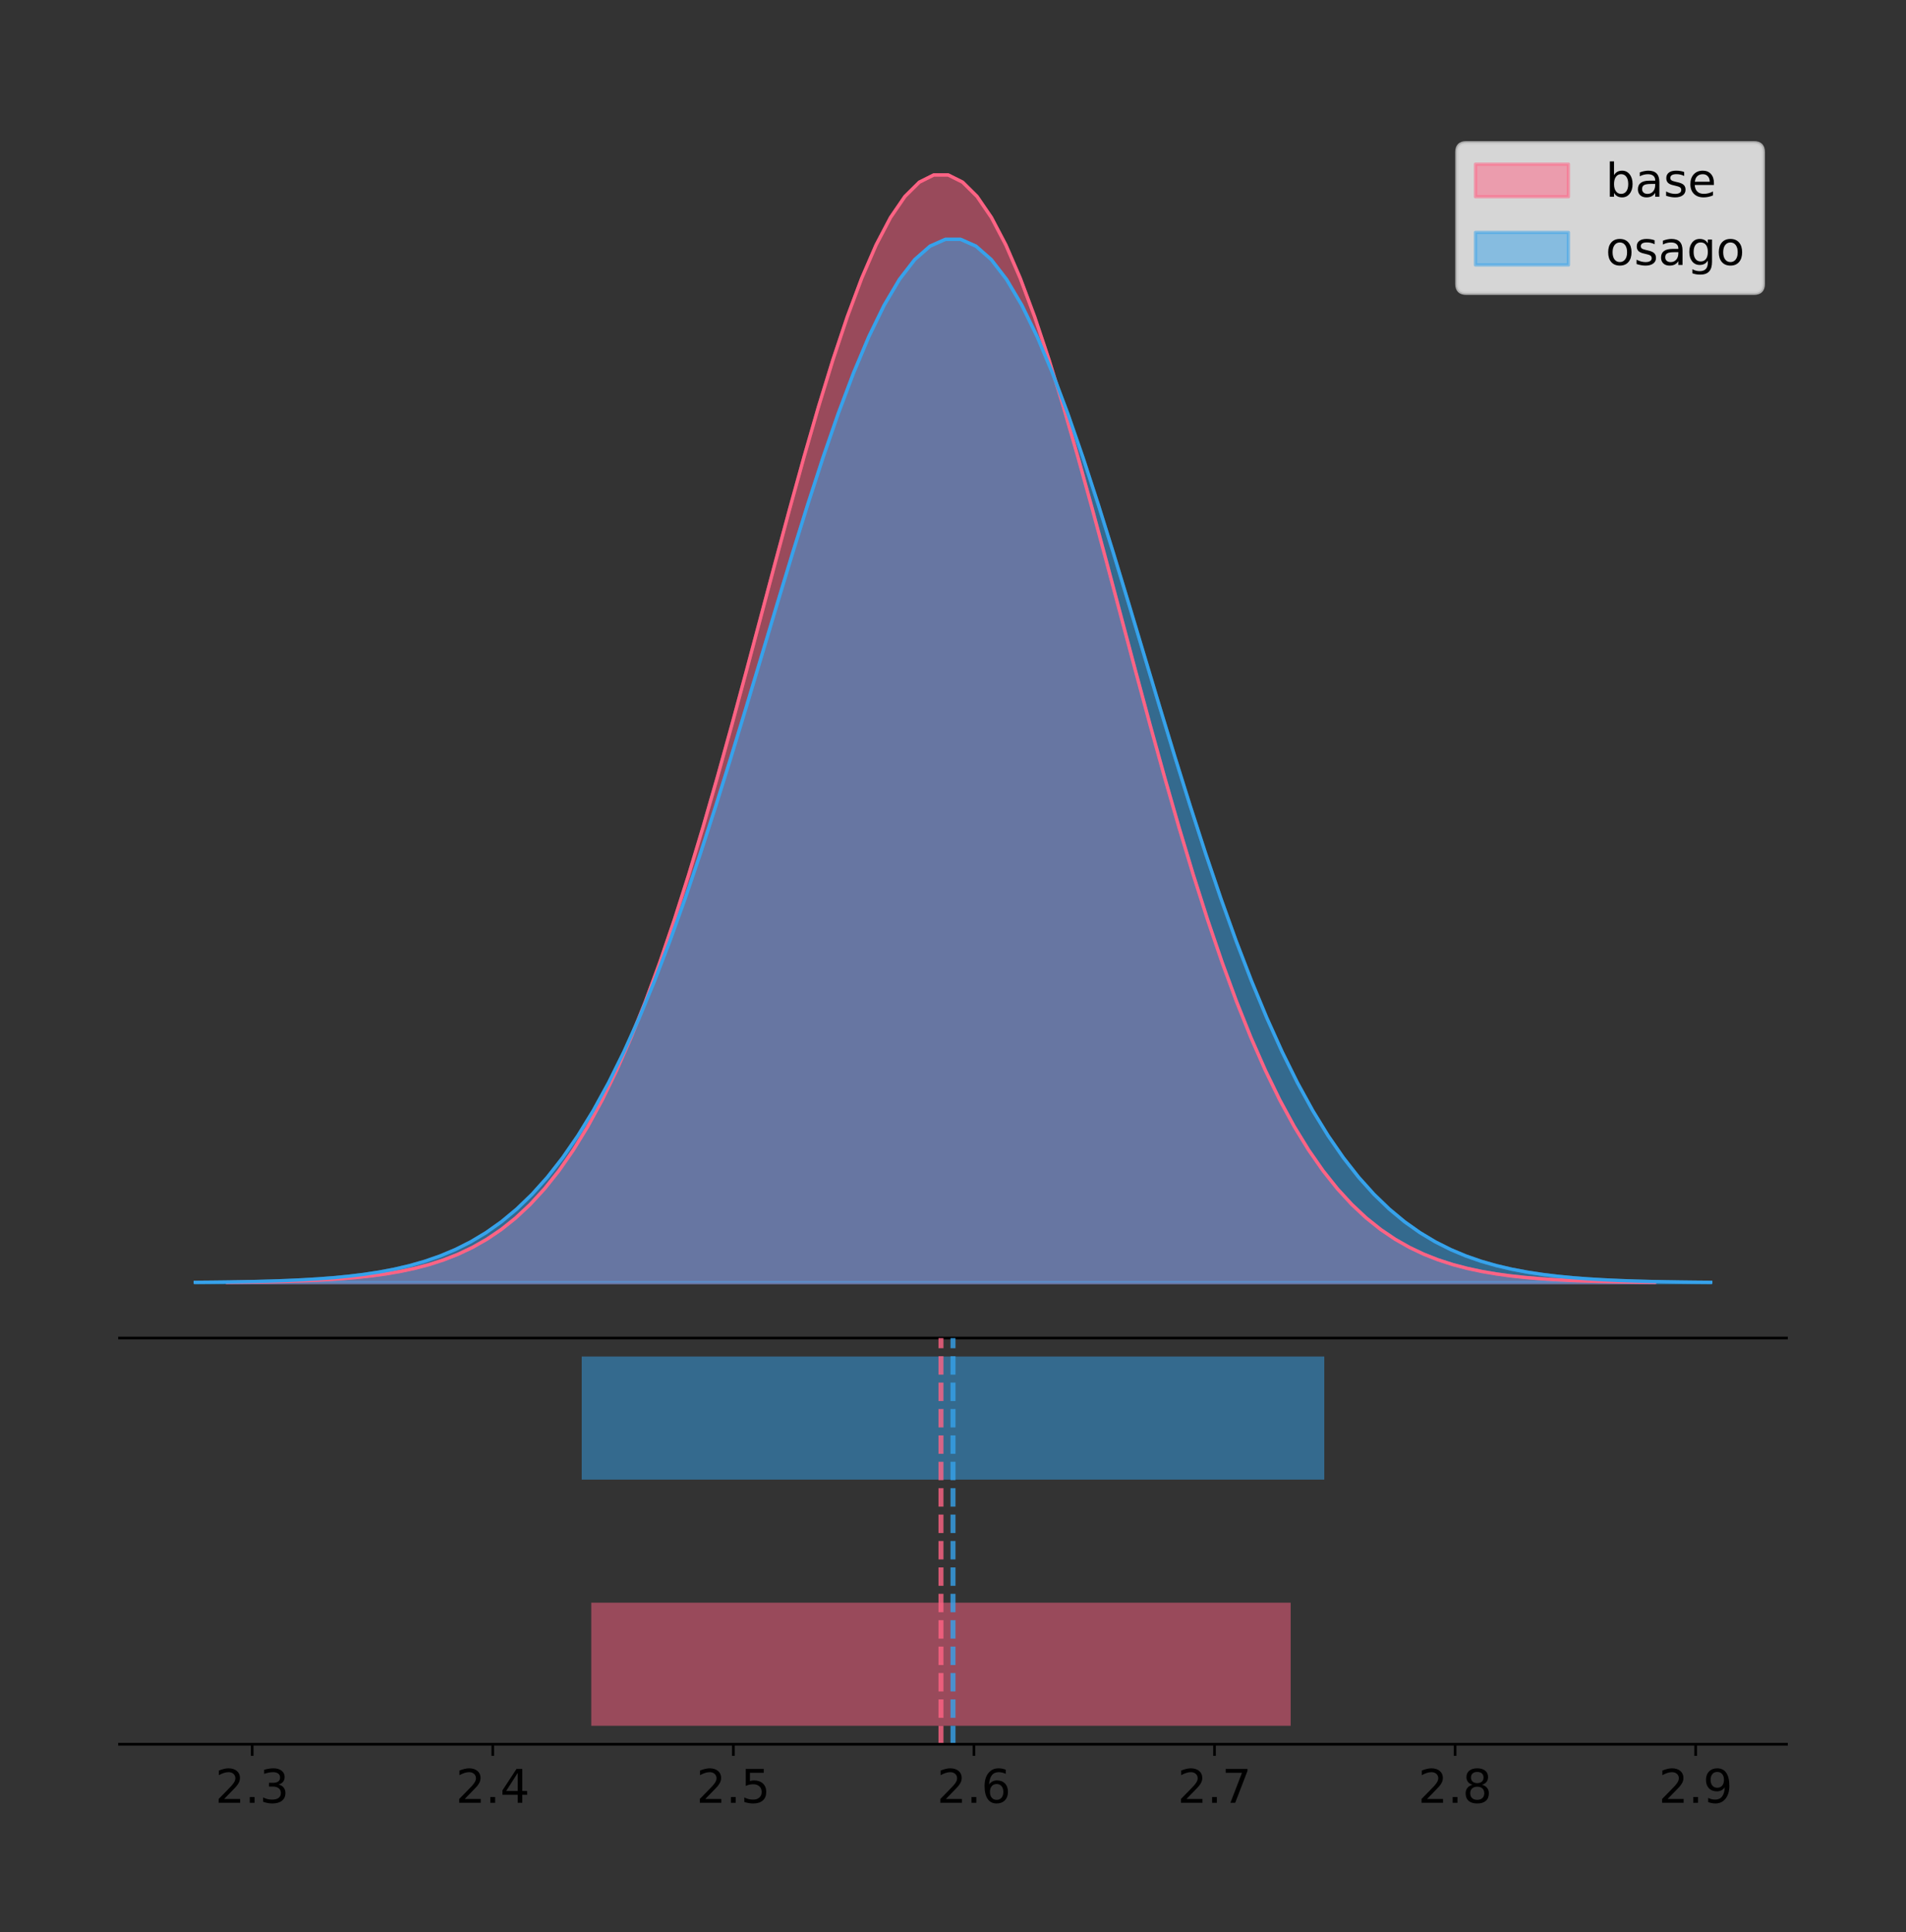 <?xml version="1.0" encoding="utf-8" standalone="no"?>
<!DOCTYPE svg PUBLIC "-//W3C//DTD SVG 1.1//EN"
  "http://www.w3.org/Graphics/SVG/1.1/DTD/svg11.dtd">
<!-- Created with matplotlib (https://matplotlib.org/) -->
<svg height="581.789pt" version="1.1" viewBox="0 0 574.2 581.789" width="574.2pt" xmlns="http://www.w3.org/2000/svg" xmlns:xlink="http://www.w3.org/1999/xlink">
 <rect x="0" y="0" width="574.2" height="581.789" fill="#333333" stroke="none"/>
 <defs>
  <style type="text/css">
*{stroke-linecap:butt;stroke-linejoin:round;}
  </style>
 </defs>
 <g id="figure_1">
  <g id="patch_1">
   <path d="M 0 581.789 
L 574.2 581.789 
L 574.2 0 
L 0 0 
z
" style="fill:none;"/>
  </g>
  <g id="axes_1">
   <g id="patch_2">
    <path d="M 36 402.93 
L 538.2 402.93 
L 538.2 36 
L 36 36 
z
" style="fill:none;"/>
   </g>
   <g id="PolyCollection_1">
    <defs>
     <path d="M 68.476 -195.538 
L 68.476 -195.65 
L 72.819 -195.692 
L 77.163 -195.749 
L 81.506 -195.825 
L 85.849 -195.925 
L 90.193 -196.058 
L 94.536 -196.23 
L 98.88 -196.455 
L 103.223 -196.744 
L 107.567 -197.115 
L 111.91 -197.585 
L 116.254 -198.179 
L 120.597 -198.923 
L 124.94 -199.848 
L 129.284 -200.99 
L 133.627 -202.39 
L 137.971 -204.093 
L 142.314 -206.151 
L 146.658 -208.617 
L 151.001 -211.552 
L 155.345 -215.017 
L 159.688 -219.078 
L 164.031 -223.801 
L 168.375 -229.25 
L 172.718 -235.488 
L 177.062 -242.572 
L 181.405 -250.552 
L 185.749 -259.468 
L 190.092 -269.344 
L 194.436 -280.192 
L 198.779 -292.002 
L 203.122 -304.744 
L 207.466 -318.365 
L 211.809 -332.786 
L 216.153 -347.901 
L 220.496 -363.58 
L 224.84 -379.667 
L 229.183 -395.98 
L 233.527 -412.318 
L 237.87 -428.462 
L 242.213 -444.18 
L 246.557 -459.23 
L 250.9 -473.372 
L 255.244 -486.366 
L 259.587 -497.987 
L 263.931 -508.025 
L 268.274 -516.294 
L 272.618 -522.64 
L 276.961 -526.94 
L 281.304 -529.111 
L 285.648 -529.111 
L 289.991 -526.94 
L 294.335 -522.64 
L 298.678 -516.294 
L 303.022 -508.025 
L 307.365 -497.987 
L 311.709 -486.366 
L 316.052 -473.372 
L 320.395 -459.23 
L 324.739 -444.18 
L 329.082 -428.462 
L 333.426 -412.318 
L 337.769 -395.98 
L 342.113 -379.667 
L 346.456 -363.58 
L 350.8 -347.901 
L 355.143 -332.786 
L 359.486 -318.365 
L 363.83 -304.744 
L 368.173 -292.002 
L 372.517 -280.192 
L 376.86 -269.344 
L 381.204 -259.468 
L 385.547 -250.552 
L 389.891 -242.572 
L 394.234 -235.488 
L 398.577 -229.25 
L 402.921 -223.801 
L 407.264 -219.078 
L 411.608 -215.017 
L 415.951 -211.552 
L 420.295 -208.617 
L 424.638 -206.151 
L 428.982 -204.093 
L 433.325 -202.39 
L 437.668 -200.99 
L 442.012 -199.848 
L 446.355 -198.923 
L 450.699 -198.179 
L 455.042 -197.585 
L 459.386 -197.115 
L 463.729 -196.744 
L 468.073 -196.455 
L 472.416 -196.23 
L 476.759 -196.058 
L 481.103 -195.925 
L 485.446 -195.825 
L 489.79 -195.749 
L 494.133 -195.692 
L 498.477 -195.65 
L 498.477 -195.538 
L 498.477 -195.538 
L 494.133 -195.538 
L 489.79 -195.538 
L 485.446 -195.538 
L 481.103 -195.538 
L 476.759 -195.538 
L 472.416 -195.538 
L 468.073 -195.538 
L 463.729 -195.538 
L 459.386 -195.538 
L 455.042 -195.538 
L 450.699 -195.538 
L 446.355 -195.538 
L 442.012 -195.538 
L 437.668 -195.538 
L 433.325 -195.538 
L 428.982 -195.538 
L 424.638 -195.538 
L 420.295 -195.538 
L 415.951 -195.538 
L 411.608 -195.538 
L 407.264 -195.538 
L 402.921 -195.538 
L 398.577 -195.538 
L 394.234 -195.538 
L 389.891 -195.538 
L 385.547 -195.538 
L 381.204 -195.538 
L 376.86 -195.538 
L 372.517 -195.538 
L 368.173 -195.538 
L 363.83 -195.538 
L 359.486 -195.538 
L 355.143 -195.538 
L 350.8 -195.538 
L 346.456 -195.538 
L 342.113 -195.538 
L 337.769 -195.538 
L 333.426 -195.538 
L 329.082 -195.538 
L 324.739 -195.538 
L 320.395 -195.538 
L 316.052 -195.538 
L 311.709 -195.538 
L 307.365 -195.538 
L 303.022 -195.538 
L 298.678 -195.538 
L 294.335 -195.538 
L 289.991 -195.538 
L 285.648 -195.538 
L 281.304 -195.538 
L 276.961 -195.538 
L 272.618 -195.538 
L 268.274 -195.538 
L 263.931 -195.538 
L 259.587 -195.538 
L 255.244 -195.538 
L 250.9 -195.538 
L 246.557 -195.538 
L 242.213 -195.538 
L 237.87 -195.538 
L 233.527 -195.538 
L 229.183 -195.538 
L 224.84 -195.538 
L 220.496 -195.538 
L 216.153 -195.538 
L 211.809 -195.538 
L 207.466 -195.538 
L 203.122 -195.538 
L 198.779 -195.538 
L 194.436 -195.538 
L 190.092 -195.538 
L 185.749 -195.538 
L 181.405 -195.538 
L 177.062 -195.538 
L 172.718 -195.538 
L 168.375 -195.538 
L 164.031 -195.538 
L 159.688 -195.538 
L 155.345 -195.538 
L 151.001 -195.538 
L 146.658 -195.538 
L 142.314 -195.538 
L 137.971 -195.538 
L 133.627 -195.538 
L 129.284 -195.538 
L 124.94 -195.538 
L 120.597 -195.538 
L 116.254 -195.538 
L 111.91 -195.538 
L 107.567 -195.538 
L 103.223 -195.538 
L 98.88 -195.538 
L 94.536 -195.538 
L 90.193 -195.538 
L 85.849 -195.538 
L 81.506 -195.538 
L 77.163 -195.538 
L 72.819 -195.538 
L 68.476 -195.538 
z
" id="mf096068da5" style="stroke:#ff6384;stroke-opacity:0.5;"/>
    </defs>
    <g clip-path="url(#pc56e210066)">
     <use style="fill:#ff6384;fill-opacity:0.5;stroke:#ff6384;stroke-opacity:0.5;" x="0" xlink:href="#mf096068da5" y="581.789"/>
    </g>
   </g>
   <g id="PolyCollection_2">
    <defs>
     <path d="M 58.827 -195.538 
L 58.827 -195.643 
L 63.439 -195.683 
L 68.05 -195.737 
L 72.662 -195.808 
L 77.274 -195.903 
L 81.885 -196.027 
L 86.497 -196.19 
L 91.108 -196.402 
L 95.72 -196.674 
L 100.331 -197.023 
L 104.943 -197.466 
L 109.555 -198.025 
L 114.166 -198.726 
L 118.778 -199.597 
L 123.389 -200.673 
L 128.001 -201.992 
L 132.612 -203.596 
L 137.224 -205.534 
L 141.836 -207.857 
L 146.447 -210.621 
L 151.059 -213.884 
L 155.67 -217.709 
L 160.282 -222.157 
L 164.893 -227.29 
L 169.505 -233.165 
L 174.117 -239.838 
L 178.728 -247.354 
L 183.34 -255.751 
L 187.951 -265.053 
L 192.563 -275.27 
L 197.174 -286.394 
L 201.786 -298.395 
L 206.398 -311.224 
L 211.009 -324.806 
L 215.621 -339.043 
L 220.232 -353.81 
L 224.844 -368.961 
L 229.455 -384.326 
L 234.067 -399.714 
L 238.679 -414.92 
L 243.29 -429.723 
L 247.902 -443.899 
L 252.513 -457.218 
L 257.125 -469.457 
L 261.736 -480.402 
L 266.348 -489.856 
L 270.96 -497.645 
L 275.571 -503.621 
L 280.183 -507.671 
L 284.794 -509.716 
L 289.406 -509.716 
L 294.017 -507.671 
L 298.629 -503.621 
L 303.24 -497.645 
L 307.852 -489.856 
L 312.464 -480.402 
L 317.075 -469.457 
L 321.687 -457.218 
L 326.298 -443.899 
L 330.91 -429.723 
L 335.521 -414.92 
L 340.133 -399.714 
L 344.745 -384.326 
L 349.356 -368.961 
L 353.968 -353.81 
L 358.579 -339.043 
L 363.191 -324.806 
L 367.802 -311.224 
L 372.414 -298.395 
L 377.026 -286.394 
L 381.637 -275.27 
L 386.249 -265.053 
L 390.86 -255.751 
L 395.472 -247.354 
L 400.083 -239.838 
L 404.695 -233.165 
L 409.307 -227.29 
L 413.918 -222.157 
L 418.53 -217.709 
L 423.141 -213.884 
L 427.753 -210.621 
L 432.364 -207.857 
L 436.976 -205.534 
L 441.588 -203.596 
L 446.199 -201.992 
L 450.811 -200.673 
L 455.422 -199.597 
L 460.034 -198.726 
L 464.645 -198.025 
L 469.257 -197.466 
L 473.869 -197.023 
L 478.48 -196.674 
L 483.092 -196.402 
L 487.703 -196.19 
L 492.315 -196.027 
L 496.926 -195.903 
L 501.538 -195.808 
L 506.15 -195.737 
L 510.761 -195.683 
L 515.373 -195.643 
L 515.373 -195.538 
L 515.373 -195.538 
L 510.761 -195.538 
L 506.15 -195.538 
L 501.538 -195.538 
L 496.926 -195.538 
L 492.315 -195.538 
L 487.703 -195.538 
L 483.092 -195.538 
L 478.48 -195.538 
L 473.869 -195.538 
L 469.257 -195.538 
L 464.645 -195.538 
L 460.034 -195.538 
L 455.422 -195.538 
L 450.811 -195.538 
L 446.199 -195.538 
L 441.588 -195.538 
L 436.976 -195.538 
L 432.364 -195.538 
L 427.753 -195.538 
L 423.141 -195.538 
L 418.53 -195.538 
L 413.918 -195.538 
L 409.307 -195.538 
L 404.695 -195.538 
L 400.083 -195.538 
L 395.472 -195.538 
L 390.86 -195.538 
L 386.249 -195.538 
L 381.637 -195.538 
L 377.026 -195.538 
L 372.414 -195.538 
L 367.802 -195.538 
L 363.191 -195.538 
L 358.579 -195.538 
L 353.968 -195.538 
L 349.356 -195.538 
L 344.745 -195.538 
L 340.133 -195.538 
L 335.521 -195.538 
L 330.91 -195.538 
L 326.298 -195.538 
L 321.687 -195.538 
L 317.075 -195.538 
L 312.464 -195.538 
L 307.852 -195.538 
L 303.24 -195.538 
L 298.629 -195.538 
L 294.017 -195.538 
L 289.406 -195.538 
L 284.794 -195.538 
L 280.183 -195.538 
L 275.571 -195.538 
L 270.96 -195.538 
L 266.348 -195.538 
L 261.736 -195.538 
L 257.125 -195.538 
L 252.513 -195.538 
L 247.902 -195.538 
L 243.29 -195.538 
L 238.679 -195.538 
L 234.067 -195.538 
L 229.455 -195.538 
L 224.844 -195.538 
L 220.232 -195.538 
L 215.621 -195.538 
L 211.009 -195.538 
L 206.398 -195.538 
L 201.786 -195.538 
L 197.174 -195.538 
L 192.563 -195.538 
L 187.951 -195.538 
L 183.34 -195.538 
L 178.728 -195.538 
L 174.117 -195.538 
L 169.505 -195.538 
L 164.893 -195.538 
L 160.282 -195.538 
L 155.67 -195.538 
L 151.059 -195.538 
L 146.447 -195.538 
L 141.836 -195.538 
L 137.224 -195.538 
L 132.612 -195.538 
L 128.001 -195.538 
L 123.389 -195.538 
L 118.778 -195.538 
L 114.166 -195.538 
L 109.555 -195.538 
L 104.943 -195.538 
L 100.331 -195.538 
L 95.72 -195.538 
L 91.108 -195.538 
L 86.497 -195.538 
L 81.885 -195.538 
L 77.274 -195.538 
L 72.662 -195.538 
L 68.05 -195.538 
L 63.439 -195.538 
L 58.827 -195.538 
z
" id="mf38ed2a111" style="stroke:#36a2eb;stroke-opacity:0.5;"/>
    </defs>
    <g clip-path="url(#pc56e210066)">
     <use style="fill:#36a2eb;fill-opacity:0.5;stroke:#36a2eb;stroke-opacity:0.5;" x="0" xlink:href="#mf38ed2a111" y="581.789"/>
    </g>
   </g>
   <g id="line2d_1">
    <path clip-path="url(#pc56e210066)" d="M 68.476 386.139 
L 72.819 386.097 
L 77.163 386.04 
L 81.506 385.965 
L 85.849 385.864 
L 90.193 385.732 
L 94.536 385.559 
L 98.88 385.334 
L 103.223 385.045 
L 107.567 384.675 
L 111.91 384.204 
L 116.254 383.61 
L 120.597 382.867 
L 124.94 381.941 
L 129.284 380.799 
L 133.627 379.399 
L 137.971 377.696 
L 142.314 375.639 
L 146.658 373.172 
L 151.001 370.238 
L 155.345 366.772 
L 159.688 362.711 
L 164.031 357.989 
L 168.375 352.539 
L 172.718 346.301 
L 177.062 339.217 
L 181.405 331.237 
L 185.749 322.322 
L 190.092 312.445 
L 194.436 301.597 
L 198.779 289.787 
L 203.122 277.045 
L 207.466 263.424 
L 211.809 249.004 
L 216.153 233.888 
L 220.496 218.209 
L 224.84 202.123 
L 229.183 185.809 
L 233.527 169.471 
L 237.87 153.327 
L 242.213 137.61 
L 246.557 122.559 
L 250.9 108.418 
L 255.244 95.423 
L 259.587 83.803 
L 263.931 73.765 
L 268.274 65.495 
L 272.618 59.15 
L 276.961 54.85 
L 281.304 52.679 
L 285.648 52.679 
L 289.991 54.85 
L 294.335 59.15 
L 298.678 65.495 
L 303.022 73.765 
L 307.365 83.803 
L 311.709 95.423 
L 316.052 108.418 
L 320.395 122.559 
L 324.739 137.61 
L 329.082 153.327 
L 333.426 169.471 
L 337.769 185.809 
L 342.113 202.123 
L 346.456 218.209 
L 350.8 233.888 
L 355.143 249.004 
L 359.486 263.424 
L 363.83 277.045 
L 368.173 289.787 
L 372.517 301.597 
L 376.86 312.445 
L 381.204 322.322 
L 385.547 331.237 
L 389.891 339.217 
L 394.234 346.301 
L 398.577 352.539 
L 402.921 357.989 
L 407.264 362.711 
L 411.608 366.772 
L 415.951 370.238 
L 420.295 373.172 
L 424.638 375.639 
L 428.982 377.696 
L 433.325 379.399 
L 437.668 380.799 
L 442.012 381.941 
L 446.355 382.867 
L 450.699 383.61 
L 455.042 384.204 
L 459.386 384.675 
L 463.729 385.045 
L 468.073 385.334 
L 472.416 385.559 
L 476.759 385.732 
L 481.103 385.864 
L 485.446 385.965 
L 489.79 386.04 
L 494.133 386.097 
L 498.477 386.139 
" style="fill:none;stroke:#ff6384;stroke-linecap:square;"/>
   </g>
   <g id="line2d_2">
    <path clip-path="url(#pc56e210066)" d="M 58.827 386.146 
L 63.439 386.106 
L 68.05 386.053 
L 72.662 385.981 
L 77.274 385.887 
L 81.885 385.762 
L 86.497 385.599 
L 91.108 385.388 
L 95.72 385.115 
L 100.331 384.766 
L 104.943 384.323 
L 109.555 383.764 
L 114.166 383.063 
L 118.778 382.192 
L 123.389 381.116 
L 128.001 379.798 
L 132.612 378.193 
L 137.224 376.256 
L 141.836 373.933 
L 146.447 371.169 
L 151.059 367.905 
L 155.67 364.08 
L 160.282 359.632 
L 164.893 354.5 
L 169.505 348.624 
L 174.117 341.952 
L 178.728 334.436 
L 183.34 326.039 
L 187.951 316.736 
L 192.563 306.519 
L 197.174 295.396 
L 201.786 283.394 
L 206.398 270.565 
L 211.009 256.983 
L 215.621 242.747 
L 220.232 227.979 
L 224.844 212.828 
L 229.455 197.463 
L 234.067 182.075 
L 238.679 166.87 
L 243.29 152.066 
L 247.902 137.891 
L 252.513 124.572 
L 257.125 112.333 
L 261.736 101.388 
L 266.348 91.933 
L 270.96 84.145 
L 275.571 78.168 
L 280.183 74.118 
L 284.794 72.073 
L 289.406 72.073 
L 294.017 74.118 
L 298.629 78.168 
L 303.24 84.145 
L 307.852 91.933 
L 312.464 101.388 
L 317.075 112.333 
L 321.687 124.572 
L 326.298 137.891 
L 330.91 152.066 
L 335.521 166.87 
L 340.133 182.075 
L 344.745 197.463 
L 349.356 212.828 
L 353.968 227.979 
L 358.579 242.747 
L 363.191 256.983 
L 367.802 270.565 
L 372.414 283.394 
L 377.026 295.396 
L 381.637 306.519 
L 386.249 316.736 
L 390.86 326.039 
L 395.472 334.436 
L 400.083 341.952 
L 404.695 348.624 
L 409.307 354.5 
L 413.918 359.632 
L 418.53 364.08 
L 423.141 367.905 
L 427.753 371.169 
L 432.364 373.933 
L 436.976 376.256 
L 441.588 378.193 
L 446.199 379.798 
L 450.811 381.116 
L 455.422 382.192 
L 460.034 383.063 
L 464.645 383.764 
L 469.257 384.323 
L 473.869 384.766 
L 478.48 385.115 
L 483.092 385.388 
L 487.703 385.599 
L 492.315 385.762 
L 496.926 385.887 
L 501.538 385.981 
L 506.15 386.053 
L 510.761 386.106 
L 515.373 386.146 
" style="fill:none;stroke:#36a2eb;stroke-linecap:square;"/>
   </g>
   <g id="patch_3">
    <path d="M 36 402.93 
L 538.2 402.93 
" style="fill:none;stroke:#000000;stroke-linecap:square;stroke-linejoin:miter;stroke-width:0.8;"/>
   </g>
   <g id="legend_1">
    <g id="patch_4">
     <path d="M 441.707 88.299 
L 528.4 88.299 
Q 531.2 88.299 531.2 85.499 
L 531.2 45.8 
Q 531.2 43 528.4 43 
L 441.707 43 
Q 438.907 43 438.907 45.8 
L 438.907 85.499 
Q 438.907 88.299 441.707 88.299 
z
" style="fill:#ffffff;opacity:0.8;stroke:#cccccc;stroke-linejoin:miter;"/>
    </g>
    <g id="patch_5">
     <path d="M 444.507 59.238 
L 472.507 59.238 
L 472.507 49.438 
L 444.507 49.438 
z
" style="fill:#ff6384;opacity:0.5;stroke:#ff6384;stroke-linejoin:miter;"/>
    </g>
    <g id="text_1">
     <!-- base -->
     <defs>
      <path d="M 48.688 27.297 
Q 48.688 37.203 44.609 42.844 
Q 40.531 48.484 33.406 48.484 
Q 26.266 48.484 22.188 42.844 
Q 18.109 37.203 18.109 27.297 
Q 18.109 17.391 22.188 11.75 
Q 26.266 6.109 33.406 6.109 
Q 40.531 6.109 44.609 11.75 
Q 48.688 17.391 48.688 27.297 
z
M 18.109 46.391 
Q 20.953 51.266 25.266 53.625 
Q 29.594 56 35.594 56 
Q 45.562 56 51.781 48.094 
Q 58.016 40.188 58.016 27.297 
Q 58.016 14.406 51.781 6.484 
Q 45.562 -1.422 35.594 -1.422 
Q 29.594 -1.422 25.266 0.953 
Q 20.953 3.328 18.109 8.203 
L 18.109 0 
L 9.078 0 
L 9.078 75.984 
L 18.109 75.984 
z
" id="DejaVuSans-98"/>
      <path d="M 34.281 27.484 
Q 23.391 27.484 19.188 25 
Q 14.984 22.516 14.984 16.5 
Q 14.984 11.719 18.141 8.906 
Q 21.297 6.109 26.703 6.109 
Q 34.188 6.109 38.703 11.406 
Q 43.219 16.703 43.219 25.484 
L 43.219 27.484 
z
M 52.203 31.203 
L 52.203 0 
L 43.219 0 
L 43.219 8.297 
Q 40.141 3.328 35.547 0.953 
Q 30.953 -1.422 24.312 -1.422 
Q 15.922 -1.422 10.953 3.297 
Q 6 8.016 6 15.922 
Q 6 25.141 12.172 29.828 
Q 18.359 34.516 30.609 34.516 
L 43.219 34.516 
L 43.219 35.406 
Q 43.219 41.609 39.141 45 
Q 35.062 48.391 27.688 48.391 
Q 23 48.391 18.547 47.266 
Q 14.109 46.141 10.016 43.891 
L 10.016 52.203 
Q 14.938 54.109 19.578 55.047 
Q 24.219 56 28.609 56 
Q 40.484 56 46.344 49.844 
Q 52.203 43.703 52.203 31.203 
z
" id="DejaVuSans-97"/>
      <path d="M 44.281 53.078 
L 44.281 44.578 
Q 40.484 46.531 36.375 47.5 
Q 32.281 48.484 27.875 48.484 
Q 21.188 48.484 17.844 46.438 
Q 14.5 44.391 14.5 40.281 
Q 14.5 37.156 16.891 35.375 
Q 19.281 33.594 26.516 31.984 
L 29.594 31.297 
Q 39.156 29.25 43.188 25.516 
Q 47.219 21.781 47.219 15.094 
Q 47.219 7.469 41.188 3.016 
Q 35.156 -1.422 24.609 -1.422 
Q 20.219 -1.422 15.453 -0.562 
Q 10.688 0.297 5.422 2 
L 5.422 11.281 
Q 10.406 8.688 15.234 7.391 
Q 20.062 6.109 24.812 6.109 
Q 31.156 6.109 34.562 8.281 
Q 37.984 10.453 37.984 14.406 
Q 37.984 18.062 35.516 20.016 
Q 33.062 21.969 24.703 23.781 
L 21.578 24.516 
Q 13.234 26.266 9.516 29.906 
Q 5.812 33.547 5.812 39.891 
Q 5.812 47.609 11.281 51.797 
Q 16.75 56 26.812 56 
Q 31.781 56 36.172 55.266 
Q 40.578 54.547 44.281 53.078 
z
" id="DejaVuSans-115"/>
      <path d="M 56.203 29.594 
L 56.203 25.203 
L 14.891 25.203 
Q 15.484 15.922 20.484 11.062 
Q 25.484 6.203 34.422 6.203 
Q 39.594 6.203 44.453 7.469 
Q 49.312 8.734 54.109 11.281 
L 54.109 2.781 
Q 49.266 0.734 44.188 -0.344 
Q 39.109 -1.422 33.891 -1.422 
Q 20.797 -1.422 13.156 6.188 
Q 5.516 13.812 5.516 26.812 
Q 5.516 40.234 12.766 48.109 
Q 20.016 56 32.328 56 
Q 43.359 56 49.781 48.891 
Q 56.203 41.797 56.203 29.594 
z
M 47.219 32.234 
Q 47.125 39.594 43.094 43.984 
Q 39.062 48.391 32.422 48.391 
Q 24.906 48.391 20.391 44.141 
Q 15.875 39.891 15.188 32.172 
z
" id="DejaVuSans-101"/>
     </defs>
     <g transform="translate(483.707 59.238)scale(0.14 -0.14)">
      <use xlink:href="#DejaVuSans-98"/>
      <use x="63.477" xlink:href="#DejaVuSans-97"/>
      <use x="124.756" xlink:href="#DejaVuSans-115"/>
      <use x="176.855" xlink:href="#DejaVuSans-101"/>
     </g>
    </g>
    <g id="patch_6">
     <path d="M 444.507 79.787 
L 472.507 79.787 
L 472.507 69.987 
L 444.507 69.987 
z
" style="fill:#36a2eb;opacity:0.5;stroke:#36a2eb;stroke-linejoin:miter;"/>
    </g>
    <g id="text_2">
     <!-- osago -->
     <defs>
      <path d="M 30.609 48.391 
Q 23.391 48.391 19.188 42.75 
Q 14.984 37.109 14.984 27.297 
Q 14.984 17.484 19.156 11.844 
Q 23.344 6.203 30.609 6.203 
Q 37.797 6.203 41.984 11.859 
Q 46.188 17.531 46.188 27.297 
Q 46.188 37.016 41.984 42.703 
Q 37.797 48.391 30.609 48.391 
z
M 30.609 56 
Q 42.328 56 49.016 48.375 
Q 55.719 40.766 55.719 27.297 
Q 55.719 13.875 49.016 6.219 
Q 42.328 -1.422 30.609 -1.422 
Q 18.844 -1.422 12.172 6.219 
Q 5.516 13.875 5.516 27.297 
Q 5.516 40.766 12.172 48.375 
Q 18.844 56 30.609 56 
z
" id="DejaVuSans-111"/>
      <path d="M 45.406 27.984 
Q 45.406 37.75 41.375 43.109 
Q 37.359 48.484 30.078 48.484 
Q 22.859 48.484 18.828 43.109 
Q 14.797 37.75 14.797 27.984 
Q 14.797 18.266 18.828 12.891 
Q 22.859 7.516 30.078 7.516 
Q 37.359 7.516 41.375 12.891 
Q 45.406 18.266 45.406 27.984 
z
M 54.391 6.781 
Q 54.391 -7.172 48.188 -13.984 
Q 42 -20.797 29.203 -20.797 
Q 24.469 -20.797 20.266 -20.094 
Q 16.062 -19.391 12.109 -17.922 
L 12.109 -9.188 
Q 16.062 -11.328 19.922 -12.344 
Q 23.781 -13.375 27.781 -13.375 
Q 36.625 -13.375 41.016 -8.766 
Q 45.406 -4.156 45.406 5.172 
L 45.406 9.625 
Q 42.625 4.781 38.281 2.391 
Q 33.938 0 27.875 0 
Q 17.828 0 11.672 7.656 
Q 5.516 15.328 5.516 27.984 
Q 5.516 40.672 11.672 48.328 
Q 17.828 56 27.875 56 
Q 33.938 56 38.281 53.609 
Q 42.625 51.219 45.406 46.391 
L 45.406 54.688 
L 54.391 54.688 
z
" id="DejaVuSans-103"/>
     </defs>
     <g transform="translate(483.707 79.787)scale(0.14 -0.14)">
      <use xlink:href="#DejaVuSans-111"/>
      <use x="61.182" xlink:href="#DejaVuSans-115"/>
      <use x="113.281" xlink:href="#DejaVuSans-97"/>
      <use x="174.561" xlink:href="#DejaVuSans-103"/>
      <use x="238.037" xlink:href="#DejaVuSans-111"/>
     </g>
    </g>
   </g>
  </g>
  <g id="axes_2">
   <g id="patch_7">
    <path d="M 36 525.24 
L 538.2 525.24 
L 538.2 402.93 
L 36 402.93 
z
" style="fill:none;"/>
   </g>
   <g id="patch_8">
    <path clip-path="url(#p7e0b21d9a8)" d="M 178.126 519.68 
L 388.826 519.68 
L 388.826 482.617 
L 178.126 482.617 
z
" style="fill:#ff6384;opacity:0.5;"/>
   </g>
   <g id="patch_9">
    <path clip-path="url(#p7e0b21d9a8)" d="M 175.246 445.553 
L 398.954 445.553 
L 398.954 408.49 
L 175.246 408.49 
z
" style="fill:#36a2eb;opacity:0.5;"/>
   </g>
   <g id="matplotlib.axis_1">
    <g id="xtick_1">
     <g id="line2d_3">
      <defs>
       <path d="M 0 0 
L 0 3.5 
" id="me85cd12408" style="stroke:#000000;stroke-width:0.8;"/>
      </defs>
      <g>
       <use style="stroke:#000000;stroke-width:0.8;" x="75.975" xlink:href="#me85cd12408" y="525.24"/>
      </g>
     </g>
     <g id="text_3">
      <!-- 2.3 -->
      <defs>
       <path d="M 19.188 8.297 
L 53.609 8.297 
L 53.609 0 
L 7.328 0 
L 7.328 8.297 
Q 12.938 14.109 22.625 23.891 
Q 32.328 33.688 34.812 36.531 
Q 39.547 41.844 41.422 45.531 
Q 43.312 49.219 43.312 52.781 
Q 43.312 58.594 39.234 62.25 
Q 35.156 65.922 28.609 65.922 
Q 23.969 65.922 18.812 64.312 
Q 13.672 62.703 7.812 59.422 
L 7.812 69.391 
Q 13.766 71.781 18.938 73 
Q 24.125 74.219 28.422 74.219 
Q 39.75 74.219 46.484 68.547 
Q 53.219 62.891 53.219 53.422 
Q 53.219 48.922 51.531 44.891 
Q 49.859 40.875 45.406 35.406 
Q 44.188 33.984 37.641 27.219 
Q 31.109 20.453 19.188 8.297 
z
" id="DejaVuSans-50"/>
       <path d="M 10.688 12.406 
L 21 12.406 
L 21 0 
L 10.688 0 
z
" id="DejaVuSans-46"/>
       <path d="M 40.578 39.312 
Q 47.656 37.797 51.625 33 
Q 55.609 28.219 55.609 21.188 
Q 55.609 10.406 48.188 4.484 
Q 40.766 -1.422 27.094 -1.422 
Q 22.516 -1.422 17.656 -0.516 
Q 12.797 0.391 7.625 2.203 
L 7.625 11.719 
Q 11.719 9.328 16.594 8.109 
Q 21.484 6.891 26.812 6.891 
Q 36.078 6.891 40.938 10.547 
Q 45.797 14.203 45.797 21.188 
Q 45.797 27.641 41.281 31.266 
Q 36.766 34.906 28.719 34.906 
L 20.219 34.906 
L 20.219 43.016 
L 29.109 43.016 
Q 36.375 43.016 40.234 45.922 
Q 44.094 48.828 44.094 54.297 
Q 44.094 59.906 40.109 62.906 
Q 36.141 65.922 28.719 65.922 
Q 24.656 65.922 20.016 65.031 
Q 15.375 64.156 9.812 62.312 
L 9.812 71.094 
Q 15.438 72.656 20.344 73.438 
Q 25.25 74.219 29.594 74.219 
Q 40.828 74.219 47.359 69.109 
Q 53.906 64.016 53.906 55.328 
Q 53.906 49.266 50.438 45.094 
Q 46.969 40.922 40.578 39.312 
z
" id="DejaVuSans-51"/>
      </defs>
      <g transform="translate(64.843 542.878)scale(0.14 -0.14)">
       <use xlink:href="#DejaVuSans-50"/>
       <use x="63.623" xlink:href="#DejaVuSans-46"/>
       <use x="95.41" xlink:href="#DejaVuSans-51"/>
      </g>
     </g>
    </g>
    <g id="xtick_2">
     <g id="line2d_4">
      <g>
       <use style="stroke:#000000;stroke-width:0.8;" x="148.452" xlink:href="#me85cd12408" y="525.24"/>
      </g>
     </g>
     <g id="text_4">
      <!-- 2.4 -->
      <defs>
       <path d="M 37.797 64.312 
L 12.891 25.391 
L 37.797 25.391 
z
M 35.203 72.906 
L 47.609 72.906 
L 47.609 25.391 
L 58.016 25.391 
L 58.016 17.188 
L 47.609 17.188 
L 47.609 0 
L 37.797 0 
L 37.797 17.188 
L 4.891 17.188 
L 4.891 26.703 
z
" id="DejaVuSans-52"/>
      </defs>
      <g transform="translate(137.32 542.878)scale(0.14 -0.14)">
       <use xlink:href="#DejaVuSans-50"/>
       <use x="63.623" xlink:href="#DejaVuSans-46"/>
       <use x="95.41" xlink:href="#DejaVuSans-52"/>
      </g>
     </g>
    </g>
    <g id="xtick_3">
     <g id="line2d_5">
      <g>
       <use style="stroke:#000000;stroke-width:0.8;" x="220.929" xlink:href="#me85cd12408" y="525.24"/>
      </g>
     </g>
     <g id="text_5">
      <!-- 2.5 -->
      <defs>
       <path d="M 10.797 72.906 
L 49.516 72.906 
L 49.516 64.594 
L 19.828 64.594 
L 19.828 46.734 
Q 21.969 47.469 24.109 47.828 
Q 26.266 48.188 28.422 48.188 
Q 40.625 48.188 47.75 41.5 
Q 54.891 34.812 54.891 23.391 
Q 54.891 11.625 47.562 5.094 
Q 40.234 -1.422 26.906 -1.422 
Q 22.312 -1.422 17.547 -0.641 
Q 12.797 0.141 7.719 1.703 
L 7.719 11.625 
Q 12.109 9.234 16.797 8.062 
Q 21.484 6.891 26.703 6.891 
Q 35.156 6.891 40.078 11.328 
Q 45.016 15.766 45.016 23.391 
Q 45.016 31 40.078 35.438 
Q 35.156 39.891 26.703 39.891 
Q 22.75 39.891 18.812 39.016 
Q 14.891 38.141 10.797 36.281 
z
" id="DejaVuSans-53"/>
      </defs>
      <g transform="translate(209.797 542.878)scale(0.14 -0.14)">
       <use xlink:href="#DejaVuSans-50"/>
       <use x="63.623" xlink:href="#DejaVuSans-46"/>
       <use x="95.41" xlink:href="#DejaVuSans-53"/>
      </g>
     </g>
    </g>
    <g id="xtick_4">
     <g id="line2d_6">
      <g>
       <use style="stroke:#000000;stroke-width:0.8;" x="293.405" xlink:href="#me85cd12408" y="525.24"/>
      </g>
     </g>
     <g id="text_6">
      <!-- 2.6 -->
      <defs>
       <path d="M 33.016 40.375 
Q 26.375 40.375 22.484 35.828 
Q 18.609 31.297 18.609 23.391 
Q 18.609 15.531 22.484 10.953 
Q 26.375 6.391 33.016 6.391 
Q 39.656 6.391 43.531 10.953 
Q 47.406 15.531 47.406 23.391 
Q 47.406 31.297 43.531 35.828 
Q 39.656 40.375 33.016 40.375 
z
M 52.594 71.297 
L 52.594 62.312 
Q 48.875 64.062 45.094 64.984 
Q 41.312 65.922 37.594 65.922 
Q 27.828 65.922 22.672 59.328 
Q 17.531 52.734 16.797 39.406 
Q 19.672 43.656 24.016 45.922 
Q 28.375 48.188 33.594 48.188 
Q 44.578 48.188 50.953 41.516 
Q 57.328 34.859 57.328 23.391 
Q 57.328 12.156 50.688 5.359 
Q 44.047 -1.422 33.016 -1.422 
Q 20.359 -1.422 13.672 8.266 
Q 6.984 17.969 6.984 36.375 
Q 6.984 53.656 15.188 63.938 
Q 23.391 74.219 37.203 74.219 
Q 40.922 74.219 44.703 73.484 
Q 48.484 72.75 52.594 71.297 
z
" id="DejaVuSans-54"/>
      </defs>
      <g transform="translate(282.273 542.878)scale(0.14 -0.14)">
       <use xlink:href="#DejaVuSans-50"/>
       <use x="63.623" xlink:href="#DejaVuSans-46"/>
       <use x="95.41" xlink:href="#DejaVuSans-54"/>
      </g>
     </g>
    </g>
    <g id="xtick_5">
     <g id="line2d_7">
      <g>
       <use style="stroke:#000000;stroke-width:0.8;" x="365.882" xlink:href="#me85cd12408" y="525.24"/>
      </g>
     </g>
     <g id="text_7">
      <!-- 2.7 -->
      <defs>
       <path d="M 8.203 72.906 
L 55.078 72.906 
L 55.078 68.703 
L 28.609 0 
L 18.312 0 
L 43.219 64.594 
L 8.203 64.594 
z
" id="DejaVuSans-55"/>
      </defs>
      <g transform="translate(354.75 542.878)scale(0.14 -0.14)">
       <use xlink:href="#DejaVuSans-50"/>
       <use x="63.623" xlink:href="#DejaVuSans-46"/>
       <use x="95.41" xlink:href="#DejaVuSans-55"/>
      </g>
     </g>
    </g>
    <g id="xtick_6">
     <g id="line2d_8">
      <g>
       <use style="stroke:#000000;stroke-width:0.8;" x="438.359" xlink:href="#me85cd12408" y="525.24"/>
      </g>
     </g>
     <g id="text_8">
      <!-- 2.8 -->
      <defs>
       <path d="M 31.781 34.625 
Q 24.75 34.625 20.719 30.859 
Q 16.703 27.094 16.703 20.516 
Q 16.703 13.922 20.719 10.156 
Q 24.75 6.391 31.781 6.391 
Q 38.812 6.391 42.859 10.172 
Q 46.922 13.969 46.922 20.516 
Q 46.922 27.094 42.891 30.859 
Q 38.875 34.625 31.781 34.625 
z
M 21.922 38.812 
Q 15.578 40.375 12.031 44.719 
Q 8.5 49.078 8.5 55.328 
Q 8.5 64.062 14.719 69.141 
Q 20.953 74.219 31.781 74.219 
Q 42.672 74.219 48.875 69.141 
Q 55.078 64.062 55.078 55.328 
Q 55.078 49.078 51.531 44.719 
Q 48 40.375 41.703 38.812 
Q 48.828 37.156 52.797 32.312 
Q 56.781 27.484 56.781 20.516 
Q 56.781 9.906 50.312 4.234 
Q 43.844 -1.422 31.781 -1.422 
Q 19.734 -1.422 13.25 4.234 
Q 6.781 9.906 6.781 20.516 
Q 6.781 27.484 10.781 32.312 
Q 14.797 37.156 21.922 38.812 
z
M 18.312 54.391 
Q 18.312 48.734 21.844 45.562 
Q 25.391 42.391 31.781 42.391 
Q 38.141 42.391 41.719 45.562 
Q 45.312 48.734 45.312 54.391 
Q 45.312 60.062 41.719 63.234 
Q 38.141 66.406 31.781 66.406 
Q 25.391 66.406 21.844 63.234 
Q 18.312 60.062 18.312 54.391 
z
" id="DejaVuSans-56"/>
      </defs>
      <g transform="translate(427.227 542.878)scale(0.14 -0.14)">
       <use xlink:href="#DejaVuSans-50"/>
       <use x="63.623" xlink:href="#DejaVuSans-46"/>
       <use x="95.41" xlink:href="#DejaVuSans-56"/>
      </g>
     </g>
    </g>
    <g id="xtick_7">
     <g id="line2d_9">
      <g>
       <use style="stroke:#000000;stroke-width:0.8;" x="510.835" xlink:href="#me85cd12408" y="525.24"/>
      </g>
     </g>
     <g id="text_9">
      <!-- 2.9 -->
      <defs>
       <path d="M 10.984 1.516 
L 10.984 10.5 
Q 14.703 8.734 18.5 7.812 
Q 22.312 6.891 25.984 6.891 
Q 35.75 6.891 40.891 13.453 
Q 46.047 20.016 46.781 33.406 
Q 43.953 29.203 39.594 26.953 
Q 35.25 24.703 29.984 24.703 
Q 19.047 24.703 12.672 31.312 
Q 6.297 37.938 6.297 49.422 
Q 6.297 60.641 12.938 67.422 
Q 19.578 74.219 30.609 74.219 
Q 43.266 74.219 49.922 64.516 
Q 56.594 54.828 56.594 36.375 
Q 56.594 19.141 48.406 8.859 
Q 40.234 -1.422 26.422 -1.422 
Q 22.703 -1.422 18.891 -0.688 
Q 15.094 0.047 10.984 1.516 
z
M 30.609 32.422 
Q 37.25 32.422 41.125 36.953 
Q 45.016 41.5 45.016 49.422 
Q 45.016 57.281 41.125 61.844 
Q 37.25 66.406 30.609 66.406 
Q 23.969 66.406 20.094 61.844 
Q 16.219 57.281 16.219 49.422 
Q 16.219 41.5 20.094 36.953 
Q 23.969 32.422 30.609 32.422 
z
" id="DejaVuSans-57"/>
      </defs>
      <g transform="translate(499.703 542.878)scale(0.14 -0.14)">
       <use xlink:href="#DejaVuSans-50"/>
       <use x="63.623" xlink:href="#DejaVuSans-46"/>
       <use x="95.41" xlink:href="#DejaVuSans-57"/>
      </g>
     </g>
    </g>
   </g>
   <g id="line2d_10">
    <path clip-path="url(#p7e0b21d9a8)" d="M 283.476 525.24 
L 283.476 402.93 
" style="fill:none;stroke:#ff6384;stroke-dasharray:5.55,2.4;stroke-dashoffset:0;stroke-opacity:0.8;stroke-width:1.5;"/>
   </g>
   <g id="line2d_11">
    <path clip-path="url(#p7e0b21d9a8)" d="M 287.1 525.24 
L 287.1 402.93 
" style="fill:none;stroke:#36a2eb;stroke-dasharray:5.55,2.4;stroke-dashoffset:0;stroke-opacity:0.8;stroke-width:1.5;"/>
   </g>
   <g id="patch_10">
    <path d="M 36 525.24 
L 538.2 525.24 
" style="fill:none;stroke:#000000;stroke-linecap:square;stroke-linejoin:miter;stroke-width:0.8;"/>
   </g>
  </g>
 </g>
 <defs>
  <clipPath id="pc56e210066">
   <rect height="366.93" width="502.2" x="36" y="36"/>
  </clipPath>
  <clipPath id="p7e0b21d9a8">
   <rect height="122.31" width="502.2" x="36" y="402.93"/>
  </clipPath>
 </defs>
</svg>
